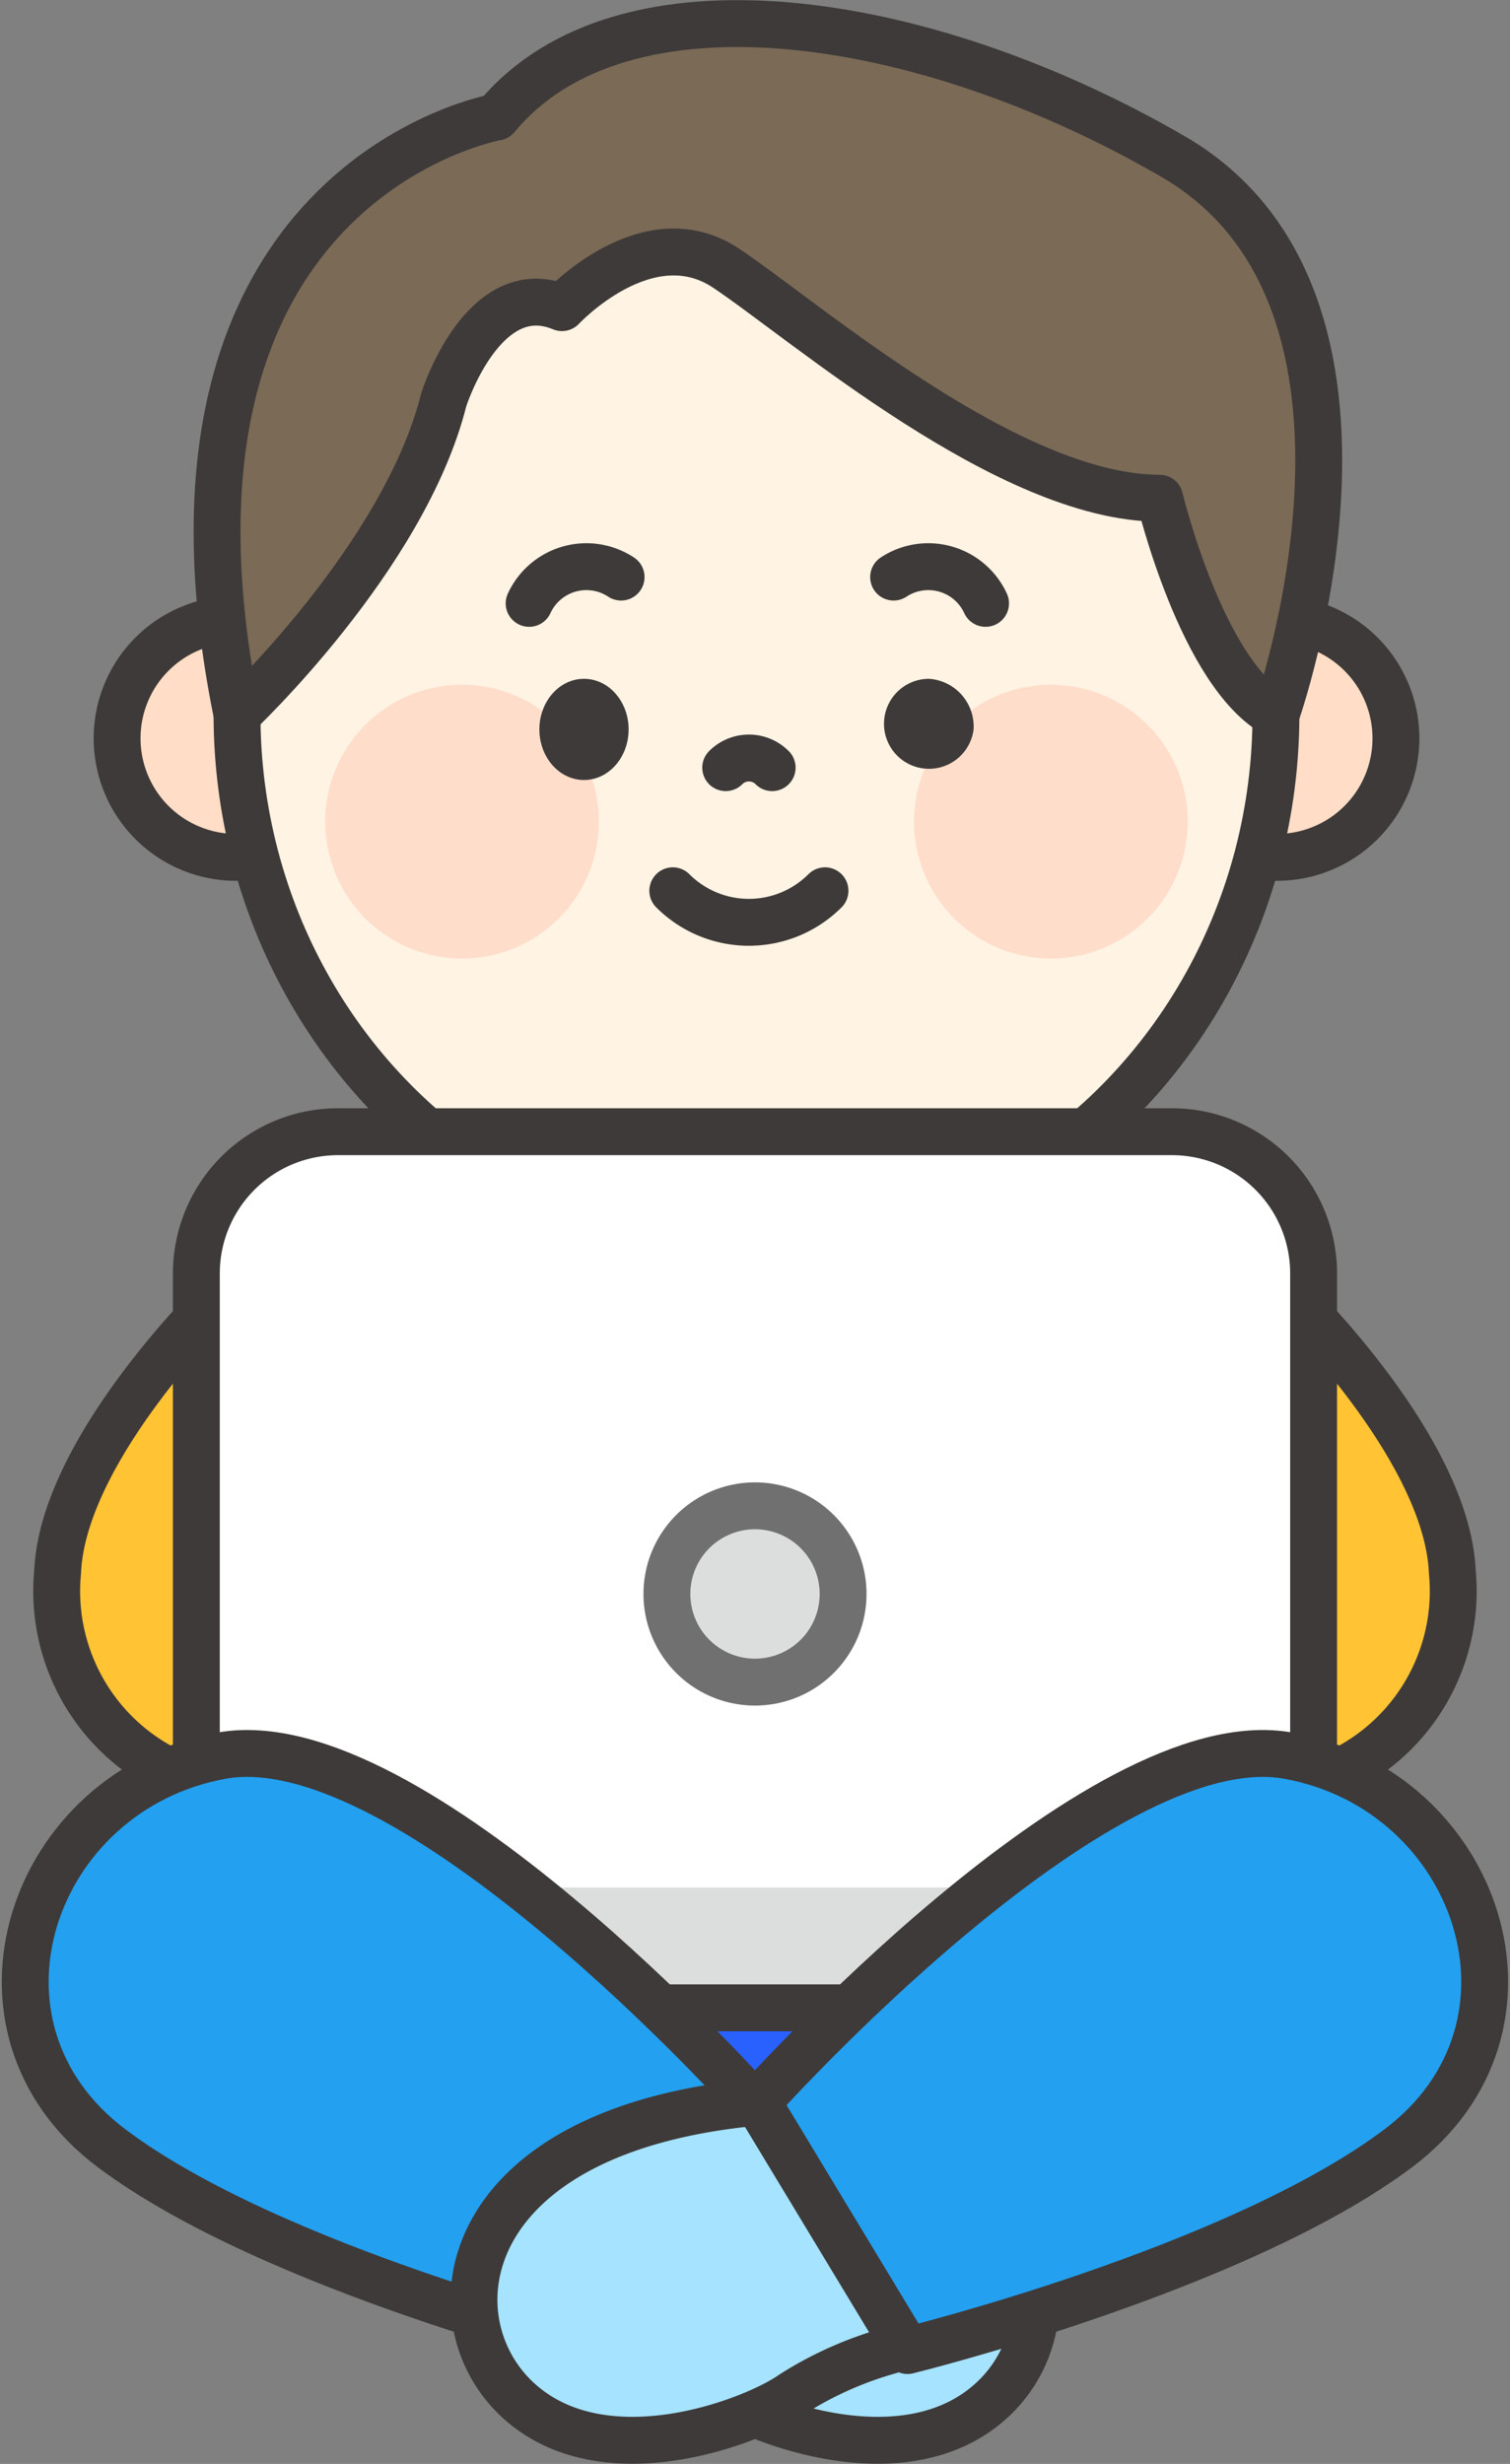 <svg xmlns="http://www.w3.org/2000/svg" width="64.436" height="105.079" viewBox="0 0 64.436 105.079">
  <rect x="0" y="0" width="64.436" height="105.079" fill="#808080" stroke="none"/>
  <g id="step_03_img" transform="translate(-413.624 -1686.262)">
    <g id="그룹_3431" data-name="그룹 3431" transform="translate(418.62 1687.27)">
      <g id="그룹_3430" data-name="그룹 3430" transform="translate(0 6.451)">
        <g id="그룹_3429" data-name="그룹 3429" transform="translate(0 0)">
          <g id="그룹_3428" data-name="그룹 3428">
            <g id="그룹_3427" data-name="그룹 3427">
              <g id="그룹_3426" data-name="그룹 3426">
                <g id="그룹_3424" data-name="그룹 3424">
                  <g id="그룹_3422" data-name="그룹 3422">
                    <g id="그룹_3421" data-name="그룹 3421" transform="translate(0 18.952)">
                      <path id="패스_6439" data-name="패스 6439" d="M1526.808,361.362a5.076,5.076,0,1,0-5.076,5.076A5.076,5.076,0,0,0,1526.808,361.362Z" transform="translate(-1516.655 -356.285)" fill="#ffddc6" stroke="#3e3a39" stroke-linecap="round" stroke-linejoin="round" stroke-width="2"/>
                      <path id="패스_6440" data-name="패스 6440" d="M1632.476,361.362a5.076,5.076,0,1,0-5.076,5.076A5.076,5.076,0,0,0,1632.476,361.362Z" transform="translate(-1577.904 -356.285)" fill="#ffddc6" stroke="#3e3a39" stroke-linecap="round" stroke-linejoin="round" stroke-width="2"/>
                    </g>
                    <ellipse id="타원_79" data-name="타원 79" cx="22.167" cy="23.013" rx="22.167" ry="23.013" transform="translate(5.118)" fill="#fff3e3" stroke="#3e3a39" stroke-linecap="round" stroke-linejoin="round" stroke-width="2"/>
                  </g>
                  <g id="그룹_3423" data-name="그룹 3423" transform="translate(8.883 21.744)">
                    <path id="패스_6441" data-name="패스 6441" d="M1549.464,368.765a5.838,5.838,0,1,1-5.838-5.838A5.838,5.838,0,0,1,1549.464,368.765Z" transform="translate(-1537.788 -362.927)" fill="#ffddcb"/>
                    <path id="패스_6442" data-name="패스 6442" d="M1609.241,368.765a5.838,5.838,0,1,1-5.838-5.838A5.838,5.838,0,0,1,1609.241,368.765Z" transform="translate(-1572.437 -362.927)" fill="#ffddcb"/>
                  </g>
                </g>
                <g id="그룹_3425" data-name="그룹 3425" transform="translate(18.021 21.49)">
                  <ellipse id="타원_80" data-name="타원 80" cx="1.904" cy="2.158" rx="1.904" ry="2.158" fill="#3e3a39"/>
                  <path id="패스_6443" data-name="패스 6443" d="M1598.354,364.481a1.919,1.919,0,1,1-1.9-2.157A2.042,2.042,0,0,1,1598.354,364.481Z" transform="translate(-1579.825 -362.324)" fill="#3e3a39"/>
                </g>
              </g>
            </g>
          </g>
          <path id="패스_6444" data-name="패스 6444" d="M1580.421,370.772a1.4,1.4,0,0,0-1.982,0" transform="translate(-1552.467 -345.493)" fill="none" stroke="#3e3a39" stroke-linecap="round" stroke-linejoin="round" stroke-width="2"/>
          <path id="패스_6445" data-name="패스 6445" d="M1573.07,383.827a4.593,4.593,0,0,0,6.495,0" transform="translate(-1549.356 -353.297)" fill="none" stroke="#3e3a39" stroke-linecap="round" stroke-linejoin="round" stroke-width="2"/>
        </g>
        <path id="패스_6446" data-name="패스 6446" d="M1558.486,352.54a2.69,2.69,0,0,1,3.924-1.121" transform="translate(-1540.902 -334.267)" fill="none" stroke="#3e3a39" stroke-linecap="round" stroke-linejoin="round" stroke-width="2"/>
        <path id="패스_6447" data-name="패스 6447" d="M1599.41,352.54a2.69,2.69,0,0,0-3.924-1.121" transform="translate(-1562.349 -334.267)" fill="none" stroke="#3e3a39" stroke-linecap="round" stroke-linejoin="round" stroke-width="2"/>
      </g>
      <path id="패스_6448" data-name="패스 6448" d="M1527.657,325.318s7.141-6.7,8.823-13.428c0,0,1.682-5.325,5.044-3.924,0,0,3.643-3.923,7.006-1.681s12.05,9.809,18.5,9.809c0,0,1.8,7.52,4.966,9.225,0,0,6.245-17.632-4.4-23.8s-23.54-8.127-28.865-1.681C1538.722,299.839,1523.037,302.6,1527.657,325.318Z" transform="translate(-1522.539 -295.854)" fill="#7a6a56" stroke="#3e3a39" stroke-linecap="round" stroke-linejoin="round" stroke-width="2"/>
    </g>
    <g id="그룹_3402" data-name="그룹 3402" transform="translate(414.705 1734.526)">
      <g id="그룹_3401" data-name="그룹 3401" transform="translate(0 0)">
        <g id="그룹_3400" data-name="그룹 3400">
          <g id="그룹_3399" data-name="그룹 3399">
            <g id="그룹_3398" data-name="그룹 3398">
              <g id="그룹_3391" data-name="그룹 3391" transform="translate(1.368 6.997)">
                <path id="패스_6408" data-name="패스 6408" d="M1667.459,807.366s-6.69,6.459-6.921,11.765a8.543,8.543,0,0,0,6.921,9.227" transform="translate(-1660.527 -807.366)" fill="#ffc333" stroke="#3e3a39" stroke-linecap="round" stroke-linejoin="round" stroke-width="2"/>
                <path id="패스_6409" data-name="패스 6409" d="M1781.9,807.366s6.69,6.459,6.921,11.765a8.543,8.543,0,0,1-6.921,9.227" transform="translate(-1729.297 -807.366)" fill="#ffc333" stroke="#3e3a39" stroke-linecap="round" stroke-linejoin="round" stroke-width="2"/>
              </g>
              <g id="그룹_3397" data-name="그룹 3397">
                <rect id="사각형_1473" data-name="사각형 1473" width="11.303" height="11.304" transform="translate(25.485 31.91)" fill="#2961ff" stroke="#3e3a39" stroke-linecap="round" stroke-linejoin="round" stroke-width="2"/>
                <g id="그룹_3393" data-name="그룹 3393" transform="translate(7.299)">
                  <g id="그룹_3392" data-name="그룹 3392">
                    <path id="패스_6410" data-name="패스 6410" d="M1715.841,791.222h-35.583a6.047,6.047,0,0,0-6.047,6.047V827.2h47.676v-29.93A6.046,6.046,0,0,0,1715.841,791.222Z" transform="translate(-1674.212 -791.222)" fill="#fff" stroke="#3e3a39" stroke-linecap="round" stroke-linejoin="round" stroke-width="2"/>
                    <path id="패스_6411" data-name="패스 6411" d="M1674.212,865.586v5.133h47.676v-5.133" transform="translate(-1674.212 -833.355)" fill="#dcdddd" stroke="#3e3a39" stroke-linecap="round" stroke-linejoin="round" stroke-width="2"/>
                  </g>
                  <path id="패스_6412" data-name="패스 6412" d="M1728.057,831.794a3.759,3.759,0,1,1-3.759-3.759A3.759,3.759,0,0,1,1728.057,831.794Z" transform="translate(-1700.46 -812.08)" fill="#dcdddd" stroke="#707070" stroke-width="2"/>
                </g>
                <g id="그룹_3396" data-name="그룹 3396" transform="translate(0 26.516)">
                  <g id="그룹_3394" data-name="그룹 3394">
                    <path id="패스_6413" data-name="패스 6413" d="M1715.915,897.307a15.577,15.577,0,0,1,4.153,1.846c1.614,1.153,8.073,3.69,11.764.23s2.552-11.493-10.258-12.667" transform="translate(-1690.541 -871.844)" fill="#a5e3ff" stroke="#3e3a39" stroke-linecap="round" stroke-linejoin="round" stroke-width="2"/>
                    <path id="패스_6414" data-name="패스 6414" d="M1688.4,867.274s-14.532-16.256-22.66-14.778-11.576,11.576-4.679,16.748S1682,877.864,1682,877.864Z" transform="translate(-1657.372 -852.401)" fill="#23a0f0" stroke="#3e3a39" stroke-linecap="round" stroke-linejoin="round" stroke-width="2"/>
                  </g>
                  <g id="그룹_3395" data-name="그룹 3395" transform="translate(19.146)">
                    <path id="패스_6415" data-name="패스 6415" d="M1719.3,897.307a15.579,15.579,0,0,0-4.152,1.846c-1.615,1.153-8.074,3.69-11.765.23s-2.552-11.493,10.259-12.667" transform="translate(-1701.547 -871.844)" fill="#a5e3ff" stroke="#3e3a39" stroke-linecap="round" stroke-linejoin="round" stroke-width="2"/>
                    <path id="패스_6416" data-name="패스 6416" d="M1729.453,867.274s14.532-16.256,22.66-14.778,11.575,11.576,4.679,16.748-20.935,8.621-20.935,8.621Z" transform="translate(-1717.358 -852.401)" fill="#23a0f0" stroke="#3e3a39" stroke-linecap="round" stroke-linejoin="round" stroke-width="2"/>
                  </g>
                </g>
              </g>
            </g>
          </g>
        </g>
      </g>
    </g>
  </g>
</svg>
